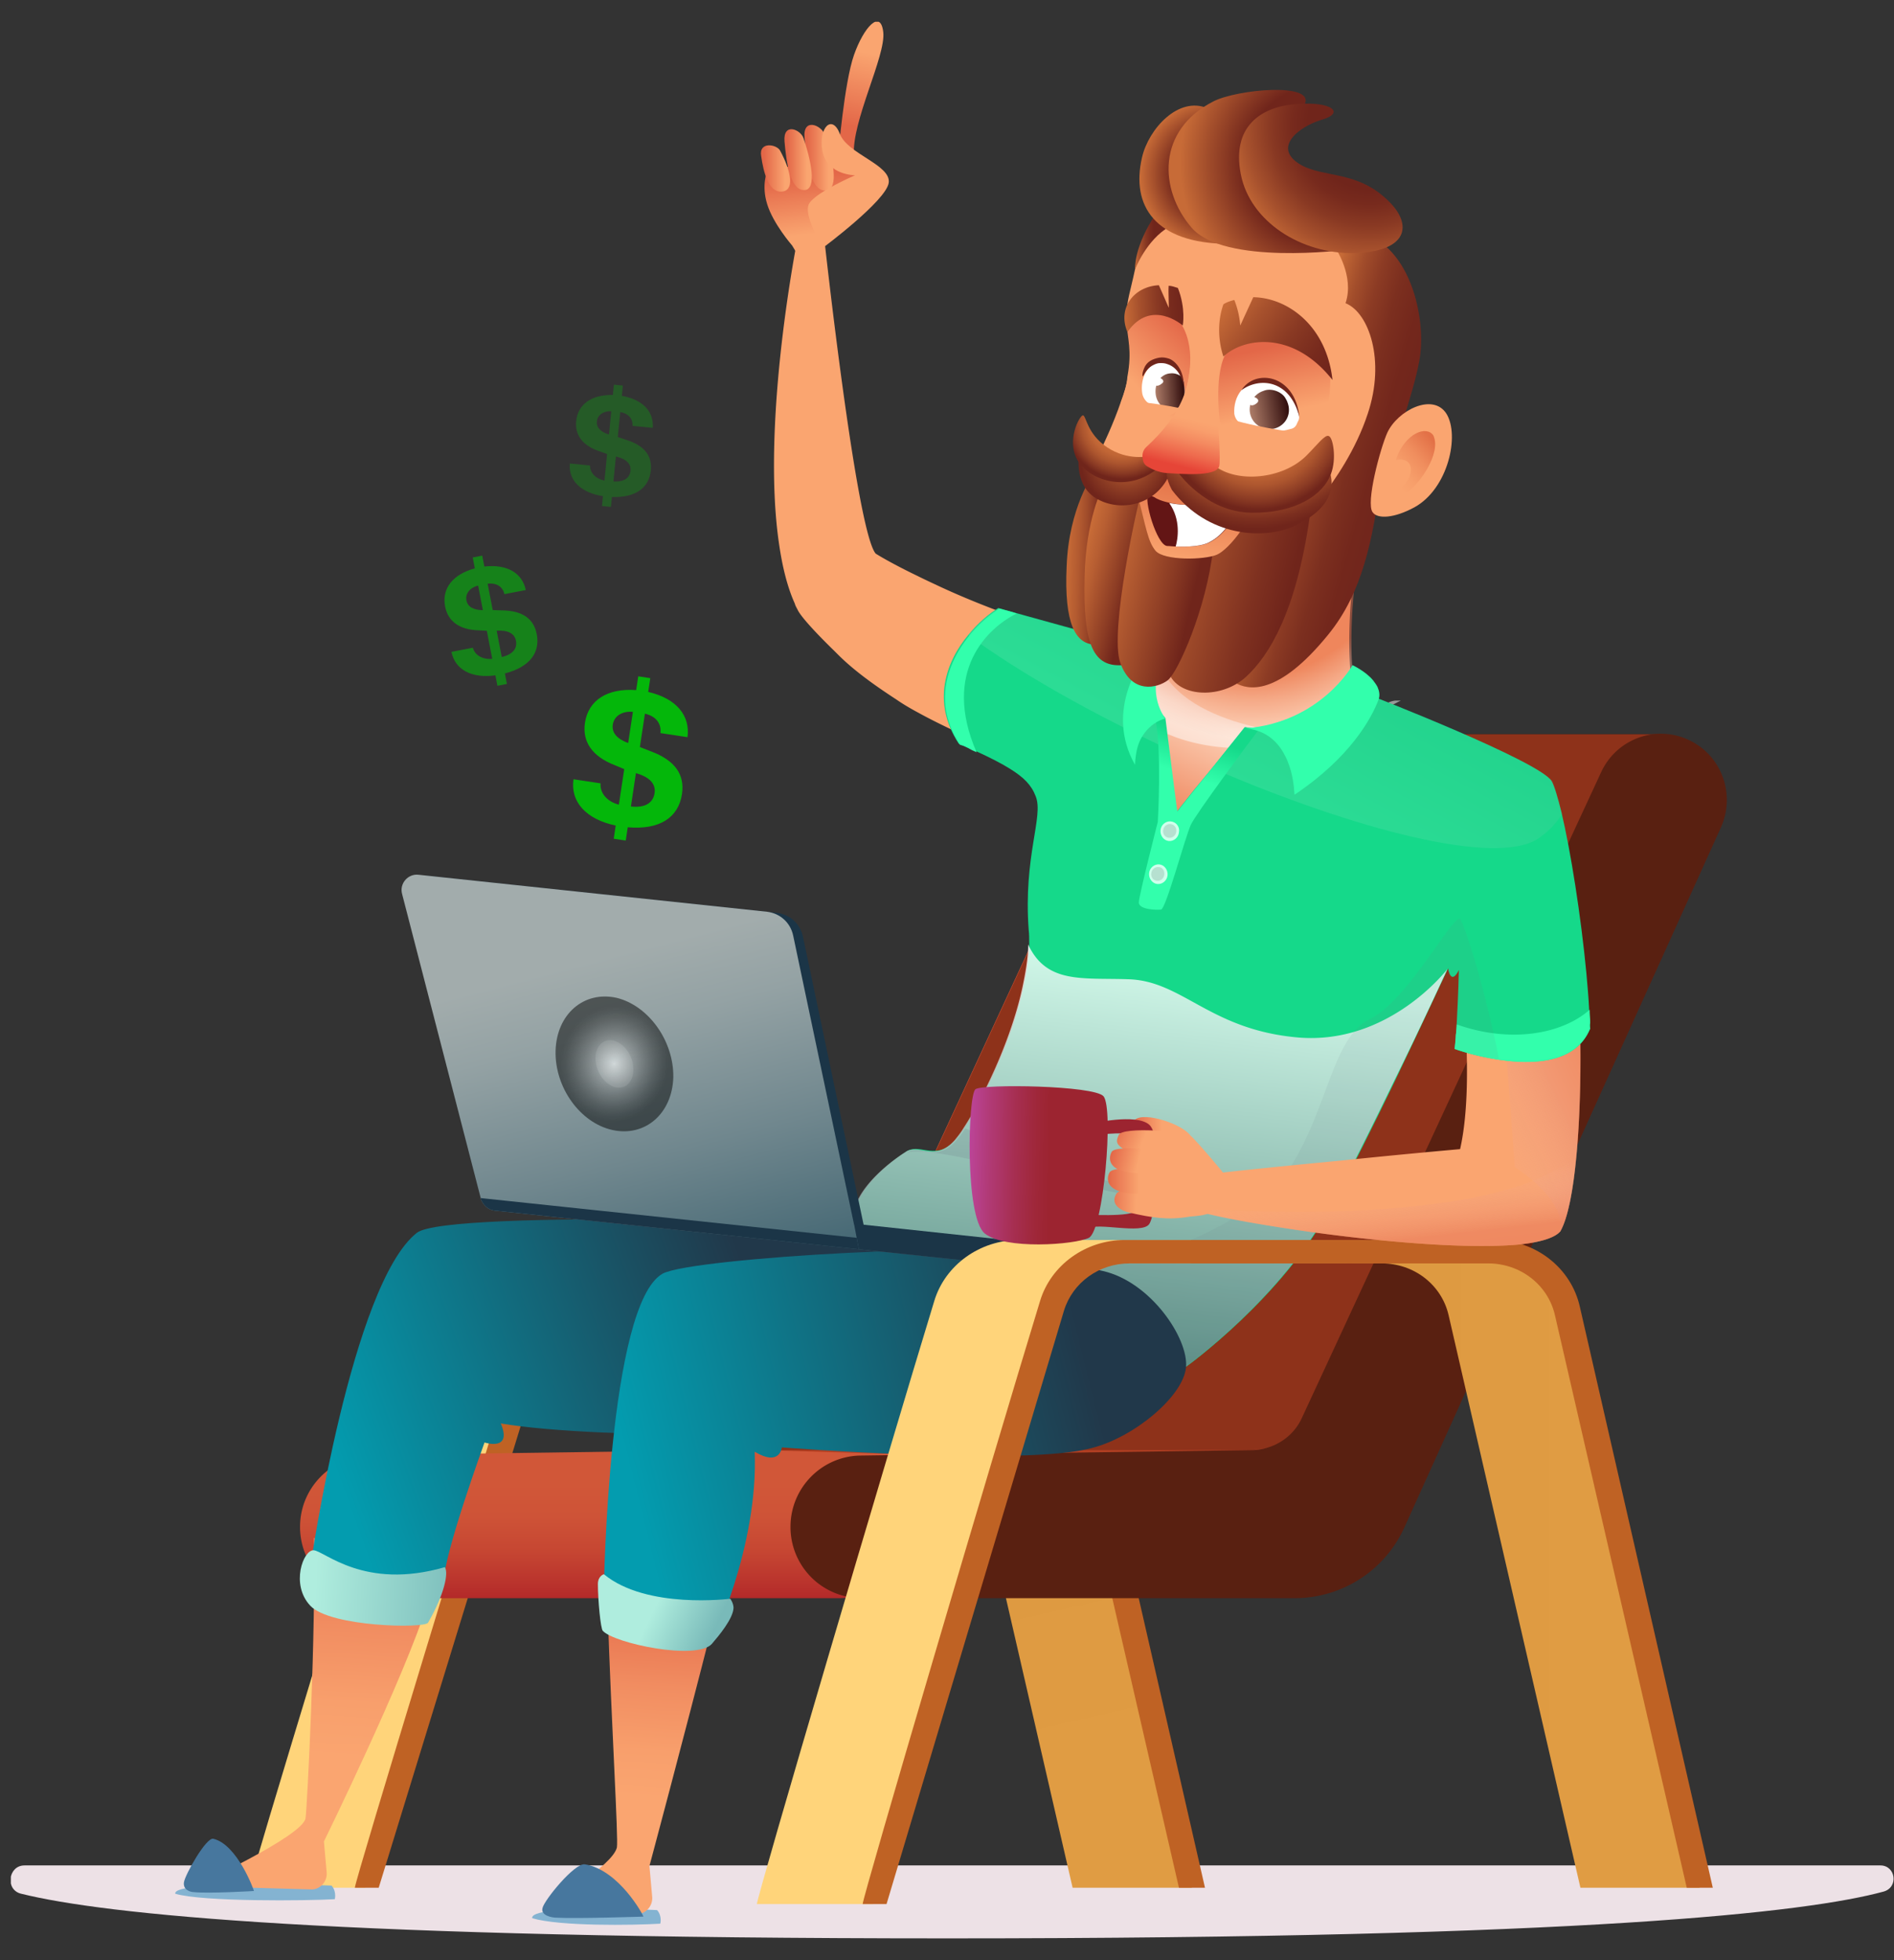 <svg width="174" height="180" fill="none" xmlns="http://www.w3.org/2000/svg"><rect width="100%" height="100%" fill="#333333" stroke="none"/><g clip-path="url(#clip0)"><path d="M172.754 171.302c1.396 0 1.695 1.999.299 2.399-6.978 1.9-27.413 4.299-85.927 4.299-56.47 0-77.503-2.199-85.179-4.099-1.495-.35-1.196-2.599.299-2.599h170.508z" fill="#EDE1E6"/><path d="M77.058 113.868v2.15H53.383l-3.29 3.749-16.547 53.584H22.88c0-.65 11.813-39.189 16.298-53.884.997-3.299 4.187-5.599 7.776-5.599h30.104z" fill="#FFD47A"/><path d="M109.505 173.351H98.54l-12.112-52.585c-.648-2.799-3.19-4.748-6.13-4.748H62.802v-2.15h18.093c.697 0 1.395.1 2.093.25.648.15 1.296.4 1.894.75l8.822.6 2.94 2.449 12.86 55.434z" fill="url(#paint0_linear)"/><path d="M32.6 173.351c0-.65 11.812-39.189 16.298-53.884.996-3.299 4.186-5.599 7.775-5.599h33.942c3.788 0 7.078 2.55 7.875 6.148l12.211 53.335h-2.392l-12.112-52.585c-.648-2.799-3.19-4.748-6.13-4.748H57.122c-2.792 0-5.234 1.749-6.031 4.348l-16.299 52.985H32.6z" fill="#BF6224"/><path d="M27.566 140.211a6.529 6.529 0 006.529 6.548h42.864c4.385 0 5.183-2.549 6.977-6.548l2.99-6.598.25-.5 25.868-57.134c1.345-3 .099-6.498-2.791-7.948-.798-.4-1.695-.6-2.542-.65h-.2c-2.243.05-4.436 1.3-5.432 3.5l-27.463 59.233c-.798 1.799-2.592 2.949-4.536 2.999l-35.985.5c-3.639.1-6.53 2.999-6.53 6.598z" fill="url(#paint1_linear)"/><path d="M69.98 133.163l16.997.5 36.733 1.099 17.195-39.888 11.863-27.443h-45.257c-2.242.05-4.435 1.3-5.432 3.5l-27.463 59.233a5.25 5.25 0 01-4.635 2.999z" fill="#B23F22"/><path opacity=".4" d="M69.98 133.163h45.058l6.778-.85 19.089-37.49 11.863-27.442H107.561c-2.243.05-4.436 1.3-5.432 3.5l-27.463 59.233c-.897 1.849-2.692 2.999-4.685 3.049z" fill="#592011"/><path d="M72.622 140.211a6.529 6.529 0 006.53 6.548h39.773c4.386 0 8.323-2.549 10.118-6.548L158.1 75.979c1.346-3 .1-6.498-2.791-7.948-3.04-1.55-6.778-.25-8.224 2.9l-27.462 59.233c-.798 1.799-2.592 2.949-4.586 2.999l-35.985.5c-3.54.05-6.43 2.949-6.43 6.548z" fill="#592011"/><path d="M72.772 22.544s-1.745-2-2.293-3.799c-.548-1.75 0-2.999 0-2.999l6.48-1.5 2.79 1.65-3.488 3.25-.698 3.498s-1.645 1.65-1.844 1.4c-.15-.15-.947-1.5-.947-1.5z" fill="url(#paint2_linear)"/><path d="M78.454 14.296c-.25-3.099 2.94-9.147 2.691-11.346-.249-2.15-1.794-.45-2.691 2.1-.897 2.548-1.445 9.197-1.445 9.197h1.445v.05z" fill="url(#paint3_linear)"/><path d="M75.762 12.347c-.299-.85-2.043-1.6-1.844.35.15 1.95.499 4.649 1.794 4.799 1.296.15 1.047-2.3.05-5.149z" fill="url(#paint4_linear)"/><path d="M73.819 12.697c-.25-.8-1.894-1.5-1.745.3.15 1.8.499 4.349 1.695 4.449 1.196.15.947-2.1.05-4.75z" fill="url(#paint5_linear)"/><path d="M71.675 13.847c-.299-.6-1.993-.9-1.744.5.2 1.4.648 3.298 1.844 3.249 1.246-.05.947-1.8-.1-3.75z" fill="url(#paint6_linear)"/><path d="M75.613 22.744s5.781-4.299 6.03-5.948c.25-1.65-3.787-2.65-4.485-4.499-.698-1.85-1.994-.6-1.595 1.6.449 2.199 2.99 2.199 2.99 2.199s-3.488 1.5-4.186 2.55c-.698.999 1.246 4.098 1.246 4.098z" fill="#FAA570"/><path d="M16.102 173.901c2.542.75 12.111.65 14.653.5.1-.4 0-.95-.299-1.25 0 0-14.653-.549-14.354.75z" fill="#84B3D1"/><path d="M30.008 171.902l-.25-2.799s7.477-15.246 9.47-21.744c0 0-8.224-5.349-10.417-6.149.25 8.048-.598 25.043-.747 25.793-.399 1.7-10.218 6.198-10.218 6.198l10.617.3c.897.1 1.644-.7 1.545-1.599z" fill="url(#paint7_linear)"/><path d="M23.329 173.651c0-.1-1.545-4.299-3.738-4.798-.648-.15-2.592 3.299-2.692 3.998-.1.7.598.9.897.9 1.346.15 5.533-.1 5.533-.1z" fill="#47779E"/><path d="M81.743 112.419s-40.67-1.45-43.461.799c-5.981 4.749-9.72 30.342-9.72 30.342s12.212 4.149 12.212 1.649c0-2.499 3.738-12.746 3.738-12.746s2.592.85 1.495-1.75c9.32 1.6 34.142 1 34.142 1l1.594-19.294z" fill="url(#paint8_linear)"/><path d="M48.898 176.15c2.541.75 9.22.65 11.762.5.1-.4 0-.949-.299-1.249 0 0-11.762-.55-11.463.749z" fill="#84B3D1"/><path d="M59.913 174.151l-.25-2.799s3.09-11.497 5.882-22.494c-3.589.25-7.477-.15-9.72-.949.35 10.497.997 20.994.848 21.743-.399 1.7-6.08 4.999-6.08 4.999l7.725 1.15c.947.05 1.694-.75 1.595-1.65z" fill="url(#paint9_linear)"/><path d="M59.115 176.001c0-.1-2.243-4.299-5.383-4.799-.947-.15-3.738 3.299-3.887 3.999-.2.7.847.9 1.296.9 1.943.1 7.974-.1 7.974-.1z" fill="#47779E"/><path d="M143.348 113.068c-.698-.299-2.293-1.199-3.938-2.249-2.542-1.649-5.333-3.749-5.383-4.799.05-.15.05-.299.1-.449 1.545-6.698-.15-18.445-.349-19.695v-.05-.05c-.249.45-.748 1.45-1.346 2.7-.648 1.3-1.395 2.849-2.043 4.248-.1.25-.249.45-.349.7-.1.2-.2.35-.249.55-.15.25-.25.55-.399.85-.15.25-.249.5-.399.75-.698 1.399-1.445 2.949-2.293 4.598-.299.6-.598 1.15-.897 1.75-.05.15-.149.25-.199.399-.249.45-.498.95-.748 1.45-.498.95-1.046 1.9-1.595 2.849-.398.75-.847 1.45-1.295 2.2a73.942 73.942 0 01-2.692 4.148c-.399.6-.847 1.2-1.296 1.8-4.585 6.298-9.918 11.347-15.5 11.947-1.595 2.749-3.39 4.698-5.882 5.898.698-2.299 2.243-8.798.05-13.446a8.345 8.345 0 00-1.645-2.35c-3.688-3.699-13.307-3.499-18.84-2.999 3.49-1.849 11.165-6.248 14.355-10.897.1-.15.199-.35.299-.5a23.658 23.658 0 001.943-3.898c.2-.55.449-1.05.599-1.6.05-.05.05-.15.05-.2.199-.6.398-1.15.548-1.75.797-2.599 1.296-5.048 1.594-6.748.25-1.4.35-2.299.35-2.299s-.15-1.4-.3-3.399c-.249-3.449.599-7.748.748-9.897.05-.8-.797-1.55-2.143-2.35-2.343-1.399-6.33-2.899-9.869-4.848-.648-.35-1.345-.75-1.993-1.2-1.994-1.3-3.888-2.649-5.383-4.148l-.3-.3c-1.644-1.6-3.09-3.15-3.389-3.8-.1-.2-.199-.35-.249-.55-.698-1.549-1.146-3.398-1.445-5.448C69.88 38.59 73.32 21.644 73.32 21.644l2.393.15s2.94 26.943 4.735 29.042c.15.1 1.445.9 3.837 2.05.598.3 1.246.6 1.994.95 2.89 1.349 6.828 2.898 11.663 4.398 2.193.7 4.585 1.35 7.127 1.95.549.15 1.097.25 1.645.35.299.05.598.15.897.2.05 0 .1.05.2.05.847.2 1.694.35 2.591.5 1.396.25 2.841.499 4.337.699 3.439-6.048 3.887-13.446 3.887-13.446l6.28.75c-.099.5-.149.95-.249 1.4-.05.3-.1.599-.15.849-.099.85-.199 1.65-.299 2.45l-.149 1.799c-.249 3.899 0 6.698.249 7.598 0 .05.05.1.05.15.249.35 1.146.8 2.392 1.35.1.05.25.1.349.15.598.299 1.296.549 2.044.899.299.1.548.2.847.35.648.25 1.246.55 1.944.8 1.395.6 2.841 1.2 4.236 1.799 2.642 1.2 4.985 2.4 5.682 3.699 3.938 7.048 4.337 35.49 1.496 40.488z" fill="#FAA570"/><path opacity=".5" d="M106.465 60.933c2.492 6.248 14.354 6.598 14.354 6.598l-7.127 13.546s-13.457-6.148-13.507-6.448c-.05-.3 2.542-13.196 2.542-13.196l3.738-.5z" fill="url(#paint10_linear)"/><path opacity=".5" d="M144.843 106.02c-.299 3.3-.798 5.849-1.495 7.048-.499.6-1.845 1-3.639 1.2l-.249-3.449-.15-1.849-.149-1.8-2.841-38.289c2.642 1.2 4.984 2.4 5.682 3.699 2.891 5.348 3.788 23.043 2.841 33.44z" fill="url(#paint11_linear)"/><path opacity=".5" d="M98.14 58.284c1.297 2.85 3.091 5.148 5.334 6.898.149.1.249.2.399.3.249.2.548.4.797.55.499.35 1.047.65 1.545.9.349.15.648.3.997.45l.748.3c4.984 1.799 11.264 1.299 18.291-2.1.349-.15.698-.35 1.047-.5.449-.25.897-.5 1.396-.75h-.499c-.448.05-.847.25-1.246.55-1.246-.55-2.093-1-2.392-1.35-.05-.05-.05-.1-.05-.15-.249-.9-.498-3.648-.249-7.597l.149-1.8c.1-.8.15-1.6.299-2.45.05-.299.1-.549.15-.849.05-.45.149-.95.249-1.4l-6.28-.75s-.448 7.399-3.888 13.447a98.71 98.71 0 01-4.336-.7c.1-.1.2-.2.249-.3-.647-.35-1.445-.5-2.043-.6-.249.2-.498.4-.798.4h-.199c-.299-.05-.598-.15-.897-.2-.548-.1-1.097-.25-1.645-.35a96.48 96.48 0 01-7.127-1.949z" fill="url(#paint12_radial)"/><path d="M146.089 94.474c-1.296 3.149-5.184 3.299-8.274 2.849-2.293-.3-4.187-1-4.187-1s.1-.5.2-2.3c.05-1.099.149-2.698.199-4.948-.747 1.5-.997-.15-.997-.15-.149.3-2.292 4.949-4.934 10.447-1.844 3.799-3.937 8.048-5.782 11.397-4.485 8.398-13.357 14.746-13.357 14.746s-.997-3.249-6.629-7.498c-.748-.6-1.595-1.1-2.492-1.5-8.324-3.948-21.083-1.649-21.382-4.248-.3-2.85 3.439-5.649 4.785-6.499l.15-.099c1.295-.65 2.64.999 4.435-1.05.2-.25.499-.6.798-1.1 1.644-2.499 4.286-7.798 5.382-12.796.3-1.4.549-2.8.549-4.05 0-.449 0-.899-.05-1.299-.499-6.748 1.395-10.397.648-12.246-.399-1.05-1.097-1.75-2.393-2.55-.797-.5-1.794-1-3.09-1.6-.498-.199-.997-.449-1.595-.699-2.492-3.799-1.196-7.498.898-9.997.847-1.05 1.844-1.9 2.74-2.45l1.596.45 9.22 2.55 2.542 4.698 1.595 2 .349.4.349 2.849.449 3.449.299 2.3 1.545-1.95 1.694-2.05 2.991-3.748c.448.05.897.05 1.346 0 4.984-.15 10.267-2.9 10.267-2.9s15.451 5.999 16.597 7.848c.249.45.548 1.45.897 2.85.848 3.548 1.795 9.547 2.293 14.795.1 1.15.199 2.2.249 3.25.05.749.05 1.299.1 1.849z" fill="#15D98A"/><path opacity=".1" d="M107.063 65.982l.349 2.849c-6.978-3.25-13.607-6.948-18.442-10.497.848-1.05 1.845-1.9 2.742-2.45l1.595.45 9.22 2.55 2.542 4.699 1.595 1.999.399.4z" fill="url(#paint13_linear)"/><path opacity=".1" d="M143.497 74.73c-.448.8-1.146 1.549-2.143 2.249-3.888 2.649-16.996-.85-29.905-6.398l2.991-3.75c.448.05.897.05 1.345 0 4.985-.15 10.268-2.899 10.268-2.899s15.451 5.999 16.597 7.848c.199.5.498 1.55.847 2.95z" fill="url(#paint14_linear)"/><path opacity=".8" d="M132.981 88.975c-.15.3-2.293 4.999-4.985 10.447-1.844 3.799-3.937 8.048-5.781 11.397-4.486 8.398-13.358 14.746-13.358 14.746s-.997-3.249-6.629-7.498a11.39 11.39 0 00-2.492-1.5c-8.323-3.948-21.083-1.649-21.382-4.248-.299-2.85 3.44-5.649 4.785-6.499l.15-.1c1.296-.649 2.641 1 4.436-1.049.199-.25.498-.6.797-1.1 1.645-2.499 4.286-7.798 5.383-12.796.299-1.4.548-2.8.548-4.05 1.695 3.65 4.984 3.05 9.221 3.2 4.984.15 7.476 4.649 15.6 5.349 8.374.7 13.707-6.299 13.707-6.299z" fill="url(#paint15_linear)"/><path d="M146.089 94.474s0 .05-.05.05c-2.293 5.448-12.411 1.8-12.411 1.8s.05-.25.1-1c0-.15 0-.3.05-.5 0-.2.05-.45.05-.75 4.934 1.75 9.669.9 12.211-1.35 0 .4.05.8.05 1.2-.05.2-.05.4 0 .55z" fill="#32FFAC"/><path opacity=".1" d="M133.778 94.074c.05-1.1.15-2.7.199-4.949-.747 1.5-.996-.15-.996-.15s-2.243 4.799-4.985 10.447c-1.844 3.799-3.937 8.048-5.781 11.397-4.486 8.398-13.358 14.746-13.358 14.746s-.997-3.249-6.629-7.498a11.39 11.39 0 00-2.492-1.5c5.333-.349 15.501-4.348 18.641-9.147 3.638-5.498 3.987-12.147 7.476-13.846 3.489-1.65 7.825-9.997 8.324-9.147.448.8 2.193 6.098 3.539 12.846-2.293-.3-4.187-1-4.187-1s.149-.45.249-2.2z" fill="#6B7A82"/><path opacity=".2" d="M106.714 109.919c-3.638.6-20.684-5.098-23.425-4.049l.149-.1c1.296-.649 2.642 1 4.436-1.049.2-.25.498-.6.797-1.1 2.99 1.2 13.308 5.199 18.043 6.298z" fill="#6B7A82"/><path d="M115.735 66.882c-.897 1.15-5.831 7.797-6.33 8.847-.548 1.2-2.292 7.748-2.741 7.798-.449.05-2.043 0-2.043-.65 0-.6 1.744-7.398 1.744-7.398s.399-6.548-.249-9.597l.598-.35.349.4.797 6.298.299 2.3 1.545-1.95 4.685-5.798c.449.1.898.15 1.346.1z" fill="url(#paint16_linear)"/><path d="M107.063 65.982s-.798.15-1.545.9c-.2.2-.449.5-.648.85-.349.6-.548 1.399-.598 2.499-2.891-5.099.797-9.798.997-10.047l.149.05 1.446.35c-1.645 3.148.199 5.398.199 5.398z" fill="#32FFAC"/><path d="M101.331 116.717c-1.246-.3-3.14-.549-5.333-.799-.15-.2-.349-.4-.548-.6-3.639-1.4-31.899.15-34.59 1.649-4.984 2.85-5.383 28.992-5.383 28.992l9.868 4.999s4.337-8.848 3.988-17.645c2.342 1.399 2.492-.4 2.492-.4s22.478 1.749 28.509.05c3.888-1 8.374-4.749 8.623-7.398.249-2.649-3.24-7.848-7.626-8.848z" fill="url(#paint17_linear)"/><path d="M94.503 116.368l-49.144-5.199-7.526-28.992c-.25-.95.548-1.85 1.495-1.75l32.048 3.4c1.197.15 2.144 1 2.393 2.2l5.582 26.492 14.903 1.599.249 2.25z" fill="#1B3547"/><path d="M94.503 116.368l-15.6-1.65-33.444-3.549c-.599-.05-1.097-.5-1.296-1.1v-.05l-7.227-27.942c-.25-.95.548-1.85 1.495-1.75l32.048 3.4c1.196.15 2.143 1 2.392 2.2l5.583 26.492 15.85 1.699.199 2.25z" fill="url(#paint18_linear)"/><path d="M78.454 112.369l.448 2.349 15.6 1.65-.199-2.3-15.85-1.699z" fill="#1B3547"/><path d="M78.902 114.718l-33.444-3.549c-.598-.05-1.096-.5-1.296-1.1v-.05l34.54 3.649.2 1.05z" fill="#1B3547"/><g opacity=".7"><path opacity=".7" d="M58.168 97.873c.15 1.2-.498 2.1-1.445 2-.947-.1-1.844-1.15-1.994-2.35-.15-1.2.498-2.1 1.446-2 .947.1 1.844 1.15 1.993 2.35z" fill="#DCEBEB"/><path opacity=".7" d="M57.92 97.823c.149 1-.4 1.75-1.197 1.65-.797-.1-1.545-.95-1.695-2-.15-1 .399-1.75 1.197-1.65.797.15 1.545 1 1.694 2z" fill="#C9D6D6"/><path opacity=".7" d="M61.857 98.922c-.1 3.349-2.592 5.499-5.583 4.849-2.99-.65-5.333-3.949-5.233-7.298.1-3.349 2.592-5.498 5.582-4.849 2.94.7 5.283 3.95 5.234 7.298z" fill="url(#paint19_radial)"/></g><path d="M101.331 40.889l2.791 2.95s8.922 2.698 8.972 2.548c.05-.15 9.37-.6 9.37-.6s5.931-12.196 5.931-12.396c0-.2-2.791-9.597-2.791-9.597l-7.526-3.95-11.464.2s-1.495 1.75-2.342 4.7c-.449 2.099-.748 2.849-.748 3.948v.8c.1 1.6.548 2.65.1 5.099-.1.7-.349 1.5-.648 2.3-.698 2.049-1.645 3.998-1.645 3.998z" fill="#FAA570"/><path d="M102.976 36.94c1.196.9 4.386 2.55 5.234.8 1.046-2.2 1.744-5.449.398-7.848-.997-2.3-3.638-1.75-5.133-1.2v.8c.099 1.6.548 2.65.099 5.099-.05.75-.299 1.55-.598 2.349z" fill="url(#paint20_linear)"/><path d="M112.546 32.591c-1.047 2.05-.499 6.598-.349 6.648.149.05 5.482 2.45 7.177 1.65 2.592-1.2 2.841-4.499 2.841-6.148 0-1.65-3.439-3.55-5.084-3.75-4.336-.65-4.585 1.6-4.585 1.6z" fill="url(#paint21_linear)"/><path d="M103.574 30.492c2.193-3.15 5.084-.6 5.084-.6s.299-1.55-.448-3.449c-.299-.1-.599-.2-.848-.2-.05.6.05 2.1 0 2-.05-.1-.598-1.4-.897-2.05-2.243.1-3.838 2.05-2.891 4.299z" fill="url(#paint22_linear)"/><path d="M119.125 46.587l2.293-.95c1.146-1.449 3.14-4.298 4.236-7.647 1.645-4.899.1-9.298-2.043-10.147.847-2.5-.947-5.099-.947-5.099l4.436-.3c2.94 2.35 3.887 7.548 3.289 10.697-.498 2.8-2.492 8.698-3.539 10.997-.747 5.349-1.644 10.247-4.834 14.146-4.636 5.698-7.377 5.099-8.573 4.399-1.196-.75 5.682-16.096 5.682-16.096z" fill="url(#paint23_linear)"/><path d="M126.102 47.037c-.647-.85.698-5.848 1.346-7.298.947-2.05 4.187-3.699 5.433-1.75 1.246 2 .149 6.899-2.941 8.598-1.844 1-3.389 1.1-3.838.45z" fill="#FAA570"/><path d="M129.492 45.038c-.498.35-1.047.35-1.396.25-.099 0-.149-.05-.199-.1 1.994-.6 2.442-3.35.349-2.95 0-.05.05-.1.05-.2.847-2.249 2.741-2.999 3.389-2.049.748 1.65-1.296 4.399-2.193 5.049z" fill="url(#paint24_linear)"/><path d="M119.324 38.09c-.598-3.1-3.439-4.25-5.283-2.25-.499.6-.698 1.4-.648 2.15.05.35.249.7.548.85.897.55 2.592 1.15 4.635.55.299-.05.499-.25.598-.55.2-.35.2-.5.15-.75z" fill="#fff"/><path d="M118.327 37.09c-.05-.15-.1-.3-.199-.45-.299-.65-1.346-1.05-2.044-.75-.947.3-1.495 1.3-1.196 2.25.299.95 1.296 1.45 2.243 1.2.997-.3 1.495-1.3 1.196-2.25z" fill="url(#paint25_linear)"/><path d="M108.807 35.59c.05.5 0 .95-.149 1.35-.1.3-.399.55-.748.6-.249.05-.548.05-.797 0h-.05c-.449-.05-.897-.2-1.246-.35a1.42 1.42 0 01-.897-1.2c-.15-1.4.598-2.649 1.694-2.749.798-.1 1.595.5 1.994 1.35l.149.45c0 .2.05.4.05.55z" fill="#fff"/><path d="M108.807 35.59c.05.5 0 .95-.149 1.35-.1.3-.399.55-.748.6-.249.05-.548.05-.797 0h-.05a1.769 1.769 0 01-.897-1.4c-.1-.95.498-1.8 1.346-1.85.398-.05.797.1 1.096.35l.15.45c0 .15.049.35.049.5z" fill="url(#paint26_linear)"/><path d="M108.757 35.59c.05-1.6-.797-2.449-1.345-2.649-.299-.1-.598-.15-.897-.1-.299.05-.599.15-.848.3s-.448.4-.548.65c-.1.25-.199.5-.15.75h.05c.2-.4.499-.8.897-1 .2-.1.399-.2.648-.2.25 0 .449 0 .698.1.449.15.798.45 1.047.85.249.4.399.85.448 1.3z" fill="#70251B"/><path d="M100.484 59.184c-1.645-.1-2.741-1.85-2.492-7.198.2-5.399 2.492-8.548 2.492-8.548l1.196 1.4-1.196 14.346z" fill="url(#paint27_linear)"/><path d="M120.321 47.487c-1.246 8.648-3.688 12.696-5.881 14.696-2.243 2-5.981 1.85-6.978-.2-.997-2 3.638-13.496 3.638-13.496l9.221-1z" fill="url(#paint28_linear)"/><path d="M103.075 61.083c-2.542.15-3.588-1.7-3.439-7.998.1-5.498 1.695-8.397 1.695-8.397h3.539l-.549 8.547-1.246 7.848z" fill="url(#paint29_linear)"/><path d="M111.449 50.386c-.598 5.449-3.24 11.397-4.187 12.097-.947.7-3.289 1.3-4.336-1.6-1.046-2.899 1.595-14.646 1.994-15.995.349-1.3 6.529 5.498 6.529 5.498z" fill="url(#paint30_linear)"/><path d="M115.735 45.038c-.548 2.549-2.791 5.398-3.937 5.898-1.196.5-4.835.55-5.632-.35-.698-.85-.848-1.95-1.795-5.748-.598-2.3 3.29-2.05 3.489-2 .25 0 7.875 2.2 7.875 2.2z" fill="url(#paint31_linear)"/><path d="M114.19 45.688v.05c0 .05-.05.15-.099.3-.2.5-.599 1.4-1.246 2.249-.449.6-.997 1.15-1.695 1.5-.598.35-1.894.45-3.09.4-.299 0-.598-.05-.848-.05-.947-.1-2.193-4.35-1.694-4.8.149.1.299.25.498.3.1.05.15.1.249.15.399.2.798.3 1.247.4 2.591.55 5.931-.25 6.678-.45h.1c-.15-.05-.1-.05-.1-.05z" fill="#631515"/><path d="M114.14 45.737c0 .05-.049.15-.099.3-.2.5-.598 1.4-1.246 2.25-.449.6-.997 1.15-1.695 1.5-.598.35-1.894.45-3.09.4.199-.7.498-2.45-.598-4 2.592.55 5.931-.25 6.679-.45h.099-.05z" fill="#fff"/><path d="M107.562 43.288c.548-1.65-1.695-.95-1.695-.95s-2.692.45-4.237 0-2.392-1.25-2.392-1.25-.797 3 1.196 4.5c2.094 1.5 5.832 1.05 7.128-2.3z" fill="url(#paint32_radial)"/><path d="M107.661 44.988c3.34 4.398 8.523 4.548 11.165 3.349 4.984-2.25 3.189-5.349 3.189-5.349l-6.678 2.15-6.33-1.25-1.047-1.35c.05-.05-1.545.1-.299 2.45z" fill="url(#paint33_radial)"/><path d="M107.462 20.795c-2.143 1.2-3.19 3.948-3.19 3.948s-.15-2.049 1.944-5.148c.648-.25 1.246 1.2 1.246 1.2z" fill="url(#paint34_linear)"/><path d="M110.951 9.948c-2.692-1.15-5.433 1.9-6.031 4.498-1.047 4.45 1.196 7.898 7.875 7.948-3.738-5.448-1.844-12.446-1.844-12.446z" fill="url(#paint35_radial)"/><path d="M119.872 9.548c.898-2-6.18-1.35-8.373-.25-5.233 2.65-5.034 8.098-2.043 11.597 2.99 3.499 14.155 2.049 14.155 2.049s-9.62-5.798-8.374-9.297c1.246-3.45 4.635-4.1 4.635-4.1z" fill="url(#paint36_radial)"/><path d="M127.597 18.495c2.193 2.15 1.745 4.599-3.14 4.749-4.934.1-9.619-2.9-10.466-7.248-.848-4.349 1.794-6.198 5.133-6.448 3.34-.25 4.436.85 2.293 1.45-2.143.65-4.585 2.599-1.894 4.148 2.143 1.2 5.233.5 8.074 3.35z" fill="url(#paint37_radial)"/><path d="M111.548 42.738c2.044 1.65 6.33 1.3 8.523-.95.947-.95 1.645-1.899 1.994-1.749.399.1.748 2.1.199 3.5-.697 1.899-3.239 3.598-7.276 3.548-4.287-.05-6.829-3.799-6.829-3.799l3.389-.55z" fill="url(#paint38_radial)"/><path d="M106.664 42.738c-2.791 2.65-6.479 1.45-7.625-.4-1.147-1.849.15-4.198.448-4.198.3 0 .349 1.7 2.243 2.949 1.894 1.25 3.788.8 3.788.8l1.146.85z" fill="url(#paint39_radial)"/><path d="M114.041 35.84c1.595-1.2 4.436-1.05 5.333 2.45-.399-3.95-4.087-4.45-5.333-2.45z" fill="#70251B"/><path d="M122.414 34.89c-3.688-4.648-8.224-3.848-10.018-2.149-.449-1.3-.598-3.149 0-4.798.299-.2.648-.3.997-.4a8.05 8.05 0 01.548 2.349l1.196-2.6c3.14.05 6.729 2.6 7.277 7.599z" fill="url(#paint40_linear)"/><path d="M112.994 38.49c3.29.95 6.729 1.3 6.729 1.3s-.997 1.599-1.197 1.549c-.199-.05-2.99-.25-3.14-.35-.199-.1-2.392-2.5-2.392-2.5zM108.658 37.54c-3.439-.75-5.483-.7-5.483-.7l.449 1.45h3.489l1.545-.75z" fill="#FAA570"/><path d="M114.789 36.54c-.25.6.149.9.648.5.548-.4-.499-.8-.648-.5zM106.066 34.74c-.249.6.15.9.648.5.548-.35-.498-.8-.648-.5z" fill="#fff"/><path d="M104.969 42.039c0 .1.05.2.05.3.05.2.2.4.399.5.399.25 1.047.55 1.745.6 1.046.05 4.535.4 4.834-.6.299-1.05-.698-11.098-.698-11.098l-1.943-.6c.299 4.3-.798 6.899-4.087 9.948-.25.25-.349.6-.3.95z" fill="url(#paint41_linear)"/><path d="M123.71 113.868v2.15h-23.675l-3.29 3.749-16.547 55.084H69.532c0-.65 11.813-40.689 16.299-55.384.996-3.299 4.186-5.599 7.775-5.599h30.104z" fill="#FFD47A"/><path d="M156.157 173.351h-10.965l-12.112-52.585c-.648-2.799-3.189-4.748-6.13-4.748h-17.544v-2.15h18.092c.698 0 1.396.1 2.093.25.648.15 1.296.4 1.894.75l8.822.6 2.941 2.449 12.909 55.434z" fill="url(#paint42_linear)"/><path d="M79.252 174.851c0-.65 11.812-40.689 16.298-55.384.997-3.299 4.187-5.599 7.775-5.599h33.942c3.788 0 7.078 2.55 7.875 6.148l12.211 53.335h-2.392l-12.112-52.585c-.647-2.799-3.189-4.748-6.13-4.748h-32.945c-2.791 0-5.234 1.749-6.031 4.348l-16.298 54.485h-2.193z" fill="#BF6224"/><path d="M143.347 113.068c-.498.6-1.844 1-3.638 1.2-4.934.5-13.607-.3-20.435-1.3-5.433-.799-9.669-1.649-9.819-2.049-.399-1 0-2.699.748-2.949.399-.15 6.728-.8 13.058-1.4a735.46 735.46 0 0110.916-1.049c1.096-.1 1.744-.15 1.744-.15s1.545.699 3.24 1.799c.548.35 1.146.8 1.644 1.25 1.546 1.299 2.792 2.949 2.542 4.648z" fill="#FAA570"/><path opacity=".5" d="M144.843 106.02c-.299 3.3-.798 5.849-1.495 7.048-.499.6-1.845 1-3.639 1.2-4.934.5-13.607-.3-20.435-1.3-5.433-.799-9.669-1.649-9.819-2.049 7.825.6 21.482.75 29.855-1.949.549-.15 1.047-.35 1.545-.55 1.645-.65 2.991-1.45 3.988-2.4z" fill="url(#paint43_linear)"/><path d="M109.356 104.271c-.748-1.05-4.187-2.199-5.084-1.45-.847.75-1.595 2-1.595 2l5.532.65 1.147-1.2z" fill="url(#paint44_linear)"/><path d="M100.334 103.171s3.988-.949 5.234.1c1.246 1.05.698 8.198 0 9.148-.698.949-4.785-.2-5.582.4-.798.549-.449-1.3-.449-1.3s4.536.3 4.884-.4c.349-.65.349-6.248-.348-6.798-.698-.55-3.888 0-3.888 0l.149-1.15z" fill="url(#paint45_linear)"/><path d="M101.381 100.672c.947 1.15 0 12.296-1.346 12.996-1.346.65-7.725 1.1-9.57-.4-1.844-1.499-1.545-12.746-.847-13.246.648-.5 10.916-.35 11.763.65z" fill="url(#paint46_linear)"/><path d="M102.527 109.669c.498-.899 4.087-.349 4.934-.299.698.05 1.894.05 2.443.399.348.2 1.545.8 1.445 1.35-.1.5-1.595.55-2.043.6-1.994.35-3.489.1-5.483-.35-.748-.15-1.844-.7-1.296-1.7z" fill="url(#paint47_linear)"/><path d="M111.299 110.369c-.1-.25-1.994-2.249-2.392-2.649-.449-.4-6.579-.85-6.978-.05-.399.75-.199 2.049 3.04 1.949 3.24-.1 6.33.75 6.33.75z" fill="url(#paint48_linear)"/><path d="M102.776 104.221c.349-.8 6.131-.3 6.58.05.448.35 3.04 3.399 3.14 3.599 0 0-1.745 3.699-4.636 3.299-2.342-.35-2.591-2.449-1.296-4.749-.299 0-.648.2-.947.1-3.239-1.149-3.189-1.499-2.841-2.299z" fill="url(#paint49_linear)"/><path d="M111.399 108.77c-.1-.25-1.994-2.25-2.393-2.65-.448-.399-6.429-1.099-6.878-.349-.399.749-.249 2.049 2.991 1.949 3.239-.1 6.28 1.05 6.28 1.05z" fill="url(#paint50_linear)"/><path d="M40.873 143.91c.35.55-.05 2.499-1.545 5.098-.299.55-8.971.4-10.816-1.549-1.844-1.95-.647-5.149.3-5.099.996.05 4.635 3.699 12.061 1.55z" fill="url(#paint51_linear)"/><path d="M55.477 144.56s-.549.149-.549.899c0 1.5.25 4.099.449 4.299 1.047 1.15 8.623 2.749 10.018 1.2.648-.75 1.944-2.3 1.994-3.299 0-.45-.3-.85-.3-.85s-7.675 1-11.612-2.249z" fill="url(#paint52_linear)"/><path d="M126.65 64.232c-.647 1.75-2.641 5.349-7.725 8.748-.05-.9-.199-1.95-.548-2.85-.15-.45-.399-.9-.648-1.299-.698-1.05-1.745-1.8-3.29-1.95 6.878-.55 9.819-5.798 9.819-5.798s1.196.55 1.894 1.4c.15.2.299.4.399.6.149.35.249.75.099 1.15zM89.718 69.08c-.249-.099-.548-.249-.797-.399-.2-.1-.399-.2-.598-.25-.05 0-.1-.05-.15-.05-3.489-5.348.498-10.497 3.638-12.496l.35.1.398.1.847.25c-2.641 1.3-6.928 5.298-3.688 12.746z" fill="#32FFAC"/><path d="M108.309 76.429c-.05.5-.499.85-.947.8-.449-.05-.798-.5-.748-1 .05-.5.498-.85.947-.8.498.05.847.5.748 1z" fill="#CFFFEC"/><path d="M108.059 76.379c-.049.35-.349.6-.697.55-.349-.05-.549-.35-.499-.7.05-.35.349-.6.698-.55.349.05.548.35.498.7z" fill="#B6E0D0"/><path d="M107.262 80.378c-.05.5-.498.85-.947.8-.449-.05-.797-.5-.748-1 .05-.5.499-.85.947-.8.449.05.798.5.748 1z" fill="#CFFFEC"/><path d="M106.963 80.328c-.05.35-.349.6-.698.55-.349-.05-.548-.35-.498-.7.049-.35.348-.6.697-.55.299 0 .549.3.499.7z" fill="#B6E0D0"/><path opacity=".6" d="M45.697 62.976l-.184-.958c-2.191.297-3.715-.527-4.036-2.158l1.964-.378c.181.684.886 1.097 1.78 1.021l-.495-2.577-.766-.044c-1.736-.053-2.804-.808-3.07-2.194-.315-1.633.692-2.938 2.733-3.497l-.193-.999.873-.168.192 1c2.143-.24 3.488.63 3.81 2.158l-1.964.378c-.142-.629-.651-1.058-1.542-.958l.465 2.42.878.03c1.839.032 2.892.745 3.17 2.191.326 1.693-.657 3.015-2.928 3.6l.186.965-.873.168zm-1.336-6.944l-.435-2.262c-.745.184-1.196.734-1.074 1.366.113.587.634.884 1.51.896zm1.268 1.884l.465 2.42c1.033-.241 1.442-.794 1.306-1.5-.124-.647-.705-.986-1.771-.92z" fill="#04B70A"/><path opacity=".3" d="M55.302 46.469l.09-.906c-2.04-.315-3.185-1.456-3.04-3l1.857.182c-.018.66.502 1.216 1.323 1.386l.24-2.438-.674-.242c-1.54-.508-2.295-1.466-2.167-2.777.152-1.545 1.4-2.446 3.373-2.404l.093-.946.825.081-.093.946c1.982.352 2.954 1.489 2.837 2.94l-1.857-.182c.039-.6-.303-1.12-1.126-1.266l-.225 2.289.777.26c1.637.516 2.39 1.432 2.256 2.8-.157 1.601-1.387 2.524-3.574 2.446l-.09.912-.825-.081zm.645-6.567l.21-2.14c-.715-.032-1.264.34-1.323.938-.055.555.333.96 1.113 1.202zm.635 2.021l-.225 2.289c.988.058 1.501-.328 1.567-.996.06-.611-.37-1.07-1.342-1.293z" fill="#04B70A"/><path d="M56.382 77.021l.183-1.212c-2.72-.567-4.181-2.182-3.878-4.25l2.486.376c-.071.886.59 1.671 1.682 1.957l.493-3.263-.89-.372c-2.034-.79-2.983-2.133-2.718-3.887.312-2.068 2.053-3.192 4.705-2.998l.191-1.265 1.105.167-.191 1.265c2.64.613 3.868 2.21 3.61 4.155l-2.487-.376c.095-.805-.328-1.527-1.425-1.782l-.463 3.063 1.027.403c2.166.81 3.115 2.096 2.839 3.927-.324 2.142-2.043 3.297-4.98 3.038l-.184 1.221-1.105-.167zm1.328-8.789l.433-2.863c-.96-.093-1.725.369-1.846 1.17-.112.742.38 1.313 1.413 1.693zm.712 2.764l-.462 3.063c1.325.148 2.041-.336 2.176-1.23.124-.818-.422-1.464-1.714-1.833z" fill="#04B70A"/></g><defs><linearGradient id="paint0_linear" x1="93.578" y1="177.169" x2="80.3" y2="119.406" gradientUnits="userSpaceOnUse"><stop offset=".209" stop-color="#E09C43"/><stop offset=".554" stop-color="#DE9A41"/><stop offset=".755" stop-color="#D5933B"/><stop offset=".919" stop-color="#C78631"/><stop offset="1" stop-color="#BD7D2A"/></linearGradient><linearGradient id="paint1_linear" x1="70.595" y1="132.494" x2="70.595" y2="147.998" gradientUnits="userSpaceOnUse"><stop offset=".242" stop-color="#D15738"/><stop offset=".437" stop-color="#CE5337"/><stop offset=".643" stop-color="#C64632"/><stop offset=".853" stop-color="#B8312C"/><stop offset=".919" stop-color="#B32929"/></linearGradient><linearGradient id="paint2_linear" x1="75.769" y1="22.571" x2="74.857" y2="15.412" gradientUnits="userSpaceOnUse"><stop offset=".171" stop-color="#FAA570"/><stop offset=".897" stop-color="#E36748"/></linearGradient><linearGradient id="paint3_linear" x1="80.002" y1="3.219" x2="77.951" y2="12.536" gradientUnits="userSpaceOnUse"><stop offset=".171" stop-color="#FAA570"/><stop offset=".897" stop-color="#E36748"/></linearGradient><linearGradient id="paint4_linear" x1="76.586" y1="14.478" x2="73.889" y2="14.478" gradientUnits="userSpaceOnUse"><stop offset=".171" stop-color="#FAA570"/><stop offset=".897" stop-color="#E36748"/></linearGradient><linearGradient id="paint5_linear" x1="74.568" y1="14.684" x2="72.059" y2="14.684" gradientUnits="userSpaceOnUse"><stop offset=".171" stop-color="#FAA570"/><stop offset=".897" stop-color="#E36748"/></linearGradient><linearGradient id="paint6_linear" x1="72.596" y1="15.477" x2="69.921" y2="15.477" gradientUnits="userSpaceOnUse"><stop offset=".171" stop-color="#FAA570"/><stop offset=".897" stop-color="#E36748"/></linearGradient><linearGradient id="paint7_linear" x1="28.093" y1="167.563" x2="29.941" y2="138.903" gradientUnits="userSpaceOnUse"><stop offset=".221" stop-color="#FAA570"/><stop offset=".398" stop-color="#F89F6C"/><stop offset=".641" stop-color="#F18D61"/><stop offset=".919" stop-color="#E7714E"/><stop offset="1" stop-color="#E36748"/></linearGradient><linearGradient id="paint8_linear" x1="30.073" y1="133.014" x2="69.336" y2="118.87" gradientUnits="userSpaceOnUse"><stop stop-color="#039CAF"/><stop offset="1" stop-color="#21384A"/></linearGradient><linearGradient id="paint9_linear" x1="57.546" y1="170.384" x2="59.113" y2="146.072" gradientUnits="userSpaceOnUse"><stop offset=".221" stop-color="#FAA570"/><stop offset=".398" stop-color="#F89F6C"/><stop offset=".641" stop-color="#F18D61"/><stop offset=".919" stop-color="#E7714E"/><stop offset="1" stop-color="#E36748"/></linearGradient><linearGradient id="paint10_linear" x1="106.874" y1="75.176" x2="111.319" y2="65.501" gradientUnits="userSpaceOnUse"><stop stop-color="#E36748"/><stop offset=".283" stop-color="#EB927C"/><stop offset=".93" stop-color="#FFFEFE"/><stop offset=".934" stop-color="#fff"/></linearGradient><linearGradient id="paint11_linear" x1="133" y1="100.5" x2="153.505" y2="91.011" gradientUnits="userSpaceOnUse"><stop stop-color="#F2B9AA" stop-opacity="0"/><stop offset=".399" stop-color="#EA8D75"/><stop offset=".63" stop-color="#E57154"/><stop offset="1" stop-color="#E36748"/></linearGradient><linearGradient id="paint13_linear" x1="108.752" y1="43.73" x2="96.486" y2="66.695" gradientUnits="userSpaceOnUse"><stop stop-color="#6B7A82"/><stop offset=".902" stop-color="#fff"/></linearGradient><linearGradient id="paint14_linear" x1="135.288" y1="57.904" x2="123.022" y2="80.868" gradientUnits="userSpaceOnUse"><stop stop-color="#6B7A82"/><stop offset=".902" stop-color="#fff"/></linearGradient><linearGradient id="paint15_linear" x1="102.603" y1="126.525" x2="107.615" y2="84.707" gradientUnits="userSpaceOnUse"><stop stop-color="#6B7A82"/><stop offset=".902" stop-color="#fff"/></linearGradient><linearGradient id="paint16_linear" x1="106.536" y1="79.343" x2="110.689" y2="67.232" gradientUnits="userSpaceOnUse"><stop offset=".665" stop-color="#32FFAC"/><stop offset=".967" stop-color="#15D98A"/></linearGradient><linearGradient id="paint17_linear" x1="57.87" y1="135.253" x2="108.476" y2="122.7" gradientUnits="userSpaceOnUse"><stop stop-color="#039CAF"/><stop offset=".828" stop-color="#21384A"/></linearGradient><linearGradient id="paint18_linear" x1="61.565" y1="82.427" x2="70.284" y2="115.934" gradientUnits="userSpaceOnUse"><stop offset=".109" stop-color="#A2ACAC"/><stop offset=".298" stop-color="#94A2A4"/><stop offset=".651" stop-color="#70878E"/><stop offset="1" stop-color="#476975"/></linearGradient><linearGradient id="paint20_linear" x1="102.928" y1="36.369" x2="109.727" y2="29.256" gradientUnits="userSpaceOnUse"><stop offset=".171" stop-color="#FAA570"/><stop offset=".897" stop-color="#E36748"/></linearGradient><linearGradient id="paint21_linear" x1="117.9" y1="40.191" x2="115.938" y2="31.044" gradientUnits="userSpaceOnUse"><stop offset=".24" stop-color="#FAA570"/><stop offset=".897" stop-color="#E36748"/></linearGradient><linearGradient id="paint22_linear" x1="108.668" y1="28.123" x2="103.251" y2="28.412" gradientUnits="userSpaceOnUse"><stop stop-color="#70251B"/><stop offset=".182" stop-color="#772A1D"/><stop offset=".439" stop-color="#893923"/><stop offset=".737" stop-color="#A7512D"/><stop offset="1" stop-color="#C76B37"/></linearGradient><linearGradient id="paint23_linear" x1="117.995" y1="41.908" x2="128.851" y2="44.959" gradientUnits="userSpaceOnUse"><stop stop-color="#C76B37"/><stop offset=".039" stop-color="#BE6434"/><stop offset=".188" stop-color="#A24D2B"/><stop offset=".347" stop-color="#8C3B24"/><stop offset=".521" stop-color="#7C2F1F"/><stop offset=".72" stop-color="#73271C"/><stop offset="1" stop-color="#70251B"/></linearGradient><linearGradient id="paint24_linear" x1="126.718" y1="44.942" x2="131.803" y2="40.682" gradientUnits="userSpaceOnUse"><stop offset=".231" stop-color="#FAA570"/><stop offset=".427" stop-color="#F79F6B"/><stop offset=".69" stop-color="#F08E5E"/><stop offset=".991" stop-color="#E37248"/><stop offset="1" stop-color="#E37147"/></linearGradient><linearGradient id="paint25_linear" x1="114.845" y1="37.905" x2="118.403" y2="37.358" gradientUnits="userSpaceOnUse"><stop stop-color="#AD7C68"/><stop offset="1" stop-color="#2E0B0B"/></linearGradient><linearGradient id="paint26_linear" x1="106.146" y1="36.035" x2="108.829" y2="35.892" gradientUnits="userSpaceOnUse"><stop stop-color="#AD7C68"/><stop offset="1" stop-color="#2E0B0B"/></linearGradient><linearGradient id="paint27_linear" x1="101.111" y1="51.32" x2="97.618" y2="51.204" gradientUnits="userSpaceOnUse"><stop stop-color="#70251B"/><stop offset=".045" stop-color="#772A1D"/><stop offset=".319" stop-color="#994628"/><stop offset=".576" stop-color="#B25A30"/><stop offset=".811" stop-color="#C26735"/><stop offset="1" stop-color="#C76B37"/></linearGradient><linearGradient id="paint28_linear" x1="117.909" y1="56.233" x2="104.75" y2="52.873" gradientUnits="userSpaceOnUse"><stop stop-color="#70251B"/><stop offset=".23" stop-color="#7F3120"/><stop offset=".67" stop-color="#A6502C"/><stop offset="1" stop-color="#C76B37"/></linearGradient><linearGradient id="paint29_linear" x1="99.349" y1="51.783" x2="104.193" y2="53.036" gradientUnits="userSpaceOnUse"><stop stop-color="#C76B37"/><stop offset=".243" stop-color="#B75E32"/><stop offset=".72" stop-color="#8C3C24"/><stop offset="1" stop-color="#70251B"/></linearGradient><linearGradient id="paint30_linear" x1="110.649" y1="55.195" x2="101.197" y2="53.012" gradientUnits="userSpaceOnUse"><stop offset=".114" stop-color="#70251B"/><stop offset=".362" stop-color="#8C3C24"/><stop offset=".784" stop-color="#B75E32"/><stop offset="1" stop-color="#C76B37"/></linearGradient><linearGradient id="paint31_linear" x1="108.551" y1="51.689" x2="110.106" y2="44.181" gradientUnits="userSpaceOnUse"><stop stop-color="#FAA570"/><stop offset="1" stop-color="#E37147"/></linearGradient><linearGradient id="paint34_linear" x1="107.514" y1="22.051" x2="104.138" y2="22.231" gradientUnits="userSpaceOnUse"><stop offset=".423" stop-color="#70251B"/><stop offset=".528" stop-color="#772A1D"/><stop offset=".676" stop-color="#893923"/><stop offset=".848" stop-color="#A7512D"/><stop offset="1" stop-color="#C76B37"/></linearGradient><linearGradient id="paint40_linear" x1="112.475" y1="28.21" x2="122.404" y2="35.701" gradientUnits="userSpaceOnUse"><stop stop-color="#C76B37"/><stop offset=".241" stop-color="#A7512D"/><stop offset=".514" stop-color="#893923"/><stop offset=".748" stop-color="#772A1D"/><stop offset=".915" stop-color="#70251B"/></linearGradient><linearGradient id="paint41_linear" x1="111.1" y1="31.904" x2="108.142" y2="43.536" gradientUnits="userSpaceOnUse"><stop offset=".566" stop-color="#FAA570"/><stop offset=".629" stop-color="#F99E6C"/><stop offset=".722" stop-color="#F48A60"/><stop offset=".833" stop-color="#EE6A4D"/><stop offset=".938" stop-color="#E64537"/></linearGradient><linearGradient id="paint42_linear" x1="156.138" y1="143.594" x2="109.412" y2="143.594" gradientUnits="userSpaceOnUse"><stop offset=".209" stop-color="#E09C43"/><stop offset=".554" stop-color="#DE9A41"/><stop offset=".755" stop-color="#D5933B"/><stop offset=".919" stop-color="#C78631"/><stop offset="1" stop-color="#BD7D2A"/></linearGradient><linearGradient id="paint43_linear" x1="124" y1="109" x2="125" y2="118" gradientUnits="userSpaceOnUse"><stop stop-color="#F2B9AA" stop-opacity="0"/><stop offset=".59" stop-color="#E57154"/><stop offset="1" stop-color="#E36748"/></linearGradient><linearGradient id="paint44_linear" x1="109.371" y1="104.043" x2="102.701" y2="104.043" gradientUnits="userSpaceOnUse"><stop offset=".395" stop-color="#FAA570"/><stop offset=".813" stop-color="#E36748"/></linearGradient><linearGradient id="paint45_linear" x1="99.478" y1="107.827" x2="106.332" y2="107.827" gradientUnits="userSpaceOnUse"><stop stop-color="#9C2430"/><stop offset="1" stop-color="#9C2430"/></linearGradient><linearGradient id="paint46_linear" x1="82.179" y1="106.765" x2="107.819" y2="107.257" gradientUnits="userSpaceOnUse"><stop offset=".151" stop-color="#CE57D4"/><stop offset=".23" stop-color="#C14AAA"/><stop offset=".338" stop-color="#B13A76"/><stop offset=".433" stop-color="#A62E50"/><stop offset=".509" stop-color="#9F2739"/><stop offset=".556" stop-color="#9C2430"/></linearGradient><linearGradient id="paint47_linear" x1="108.754" y1="110.633" x2="98.799" y2="110.242" gradientUnits="userSpaceOnUse"><stop offset=".44" stop-color="#FAA570"/><stop offset=".721" stop-color="#E36748"/></linearGradient><linearGradient id="paint48_linear" x1="111.3" y1="108.8" x2="101.752" y2="108.8" gradientUnits="userSpaceOnUse"><stop offset=".695" stop-color="#FAA570"/><stop offset="1" stop-color="#E36748"/></linearGradient><linearGradient id="paint49_linear" x1="107.714" y1="107.425" x2="101.604" y2="105" gradientUnits="userSpaceOnUse"><stop offset=".529" stop-color="#FAA570"/><stop offset="1" stop-color="#E36748"/></linearGradient><linearGradient id="paint50_linear" x1="106.518" y1="106.905" x2="100.553" y2="105.488" gradientUnits="userSpaceOnUse"><stop offset=".312" stop-color="#FAA570"/><stop offset=".745" stop-color="#E36748"/></linearGradient><linearGradient id="paint51_linear" x1="24.296" y1="145.395" x2="42.79" y2="146.41" gradientUnits="userSpaceOnUse"><stop offset=".251" stop-color="#AFEDDE"/><stop offset="1" stop-color="#79BAB9"/></linearGradient><linearGradient id="paint52_linear" x1="58.192" y1="146.971" x2="65.323" y2="150.353" gradientUnits="userSpaceOnUse"><stop offset=".258" stop-color="#AFEDDE"/><stop offset="1" stop-color="#79BAB9"/></linearGradient><radialGradient id="paint12_radial" cx="0" cy="0" r="1" gradientUnits="userSpaceOnUse" gradientTransform="matrix(-20.47 0 0 -20.529 114.987 48.573)"><stop offset=".654" stop-color="#E36748"/><stop offset=".657" stop-color="#E3694A"/><stop offset=".757" stop-color="#EFA997"/><stop offset=".84" stop-color="#F8D7CF"/><stop offset=".901" stop-color="#FDF4F2"/><stop offset=".934" stop-color="#fff"/></radialGradient><radialGradient id="paint19_radial" cx="0" cy="0" r="1" gradientUnits="userSpaceOnUse" gradientTransform="matrix(5.406 1.219 -1.308 5.799 56.426 97.687)"><stop stop-color="#fff"/><stop offset=".086" stop-color="#DFDFDF"/><stop offset=".314" stop-color="#919191"/><stop offset=".518" stop-color="#535353"/><stop offset=".688" stop-color="#262626"/><stop offset=".82" stop-color="#0A0A0A"/><stop offset=".896"/></radialGradient><radialGradient id="paint32_radial" cx="0" cy="0" r="1" gradientUnits="userSpaceOnUse" gradientTransform="matrix(-4.814 .258 -.259 -4.828 103.489 42.238)"><stop stop-color="#C76B37"/><stop offset=".528" stop-color="#903F25"/><stop offset=".879" stop-color="#70251B"/></radialGradient><radialGradient id="paint33_radial" cx="0" cy="0" r="1" gradientUnits="userSpaceOnUse" gradientTransform="matrix(-11.386 5.332 -5.342 -11.407 115.309 36.599)"><stop offset=".625" stop-color="#C76B37"/><stop offset=".759" stop-color="#9D4929"/><stop offset=".883" stop-color="#7C2F1F"/><stop offset=".95" stop-color="#70251B"/></radialGradient><radialGradient id="paint35_radial" cx="0" cy="0" r="1" gradientUnits="userSpaceOnUse" gradientTransform="rotate(176.93 55.6 9.494) scale(6.862 6.882)"><stop offset=".546" stop-color="#70251B"/><stop offset="1" stop-color="#C76B37"/></radialGradient><radialGradient id="paint36_radial" cx="0" cy="0" r="1" gradientUnits="userSpaceOnUse" gradientTransform="rotate(176.93 60.532 9.134) scale(13.08 13.117)"><stop offset=".546" stop-color="#70251B"/><stop offset="1" stop-color="#C76B37"/></radialGradient><radialGradient id="paint37_radial" cx="0" cy="0" r="1" gradientUnits="userSpaceOnUse" gradientTransform="matrix(-13.46 .722 -.724 -13.498 125.832 11.587)"><stop offset=".423" stop-color="#70251B"/><stop offset=".528" stop-color="#772A1D"/><stop offset=".676" stop-color="#893923"/><stop offset=".848" stop-color="#A7512D"/><stop offset="1" stop-color="#C76B37"/></radialGradient><radialGradient id="paint38_radial" cx="0" cy="0" r="1" gradientUnits="userSpaceOnUse" gradientTransform="rotate(154.906 53.503 32.06) scale(8.39 8.406)"><stop offset=".527" stop-color="#C76B37"/><stop offset=".613" stop-color="#C06535"/><stop offset=".74" stop-color="#AC552E"/><stop offset=".892" stop-color="#8B3B24"/><stop offset="1" stop-color="#70251B"/></radialGradient><radialGradient id="paint39_radial" cx="0" cy="0" r="1" gradientUnits="userSpaceOnUse" gradientTransform="rotate(176.93 51.038 20.78) scale(5.766 5.783)"><stop offset=".451" stop-color="#C76B37"/><stop offset=".533" stop-color="#C06535"/><stop offset=".654" stop-color="#AC552E"/><stop offset=".798" stop-color="#8B3B24"/><stop offset=".901" stop-color="#70251B"/></radialGradient><clipPath id="clip0"><path fill="#fff" transform="translate(1 2)" d="M0 0h173v176H0z"/></clipPath></defs></svg>